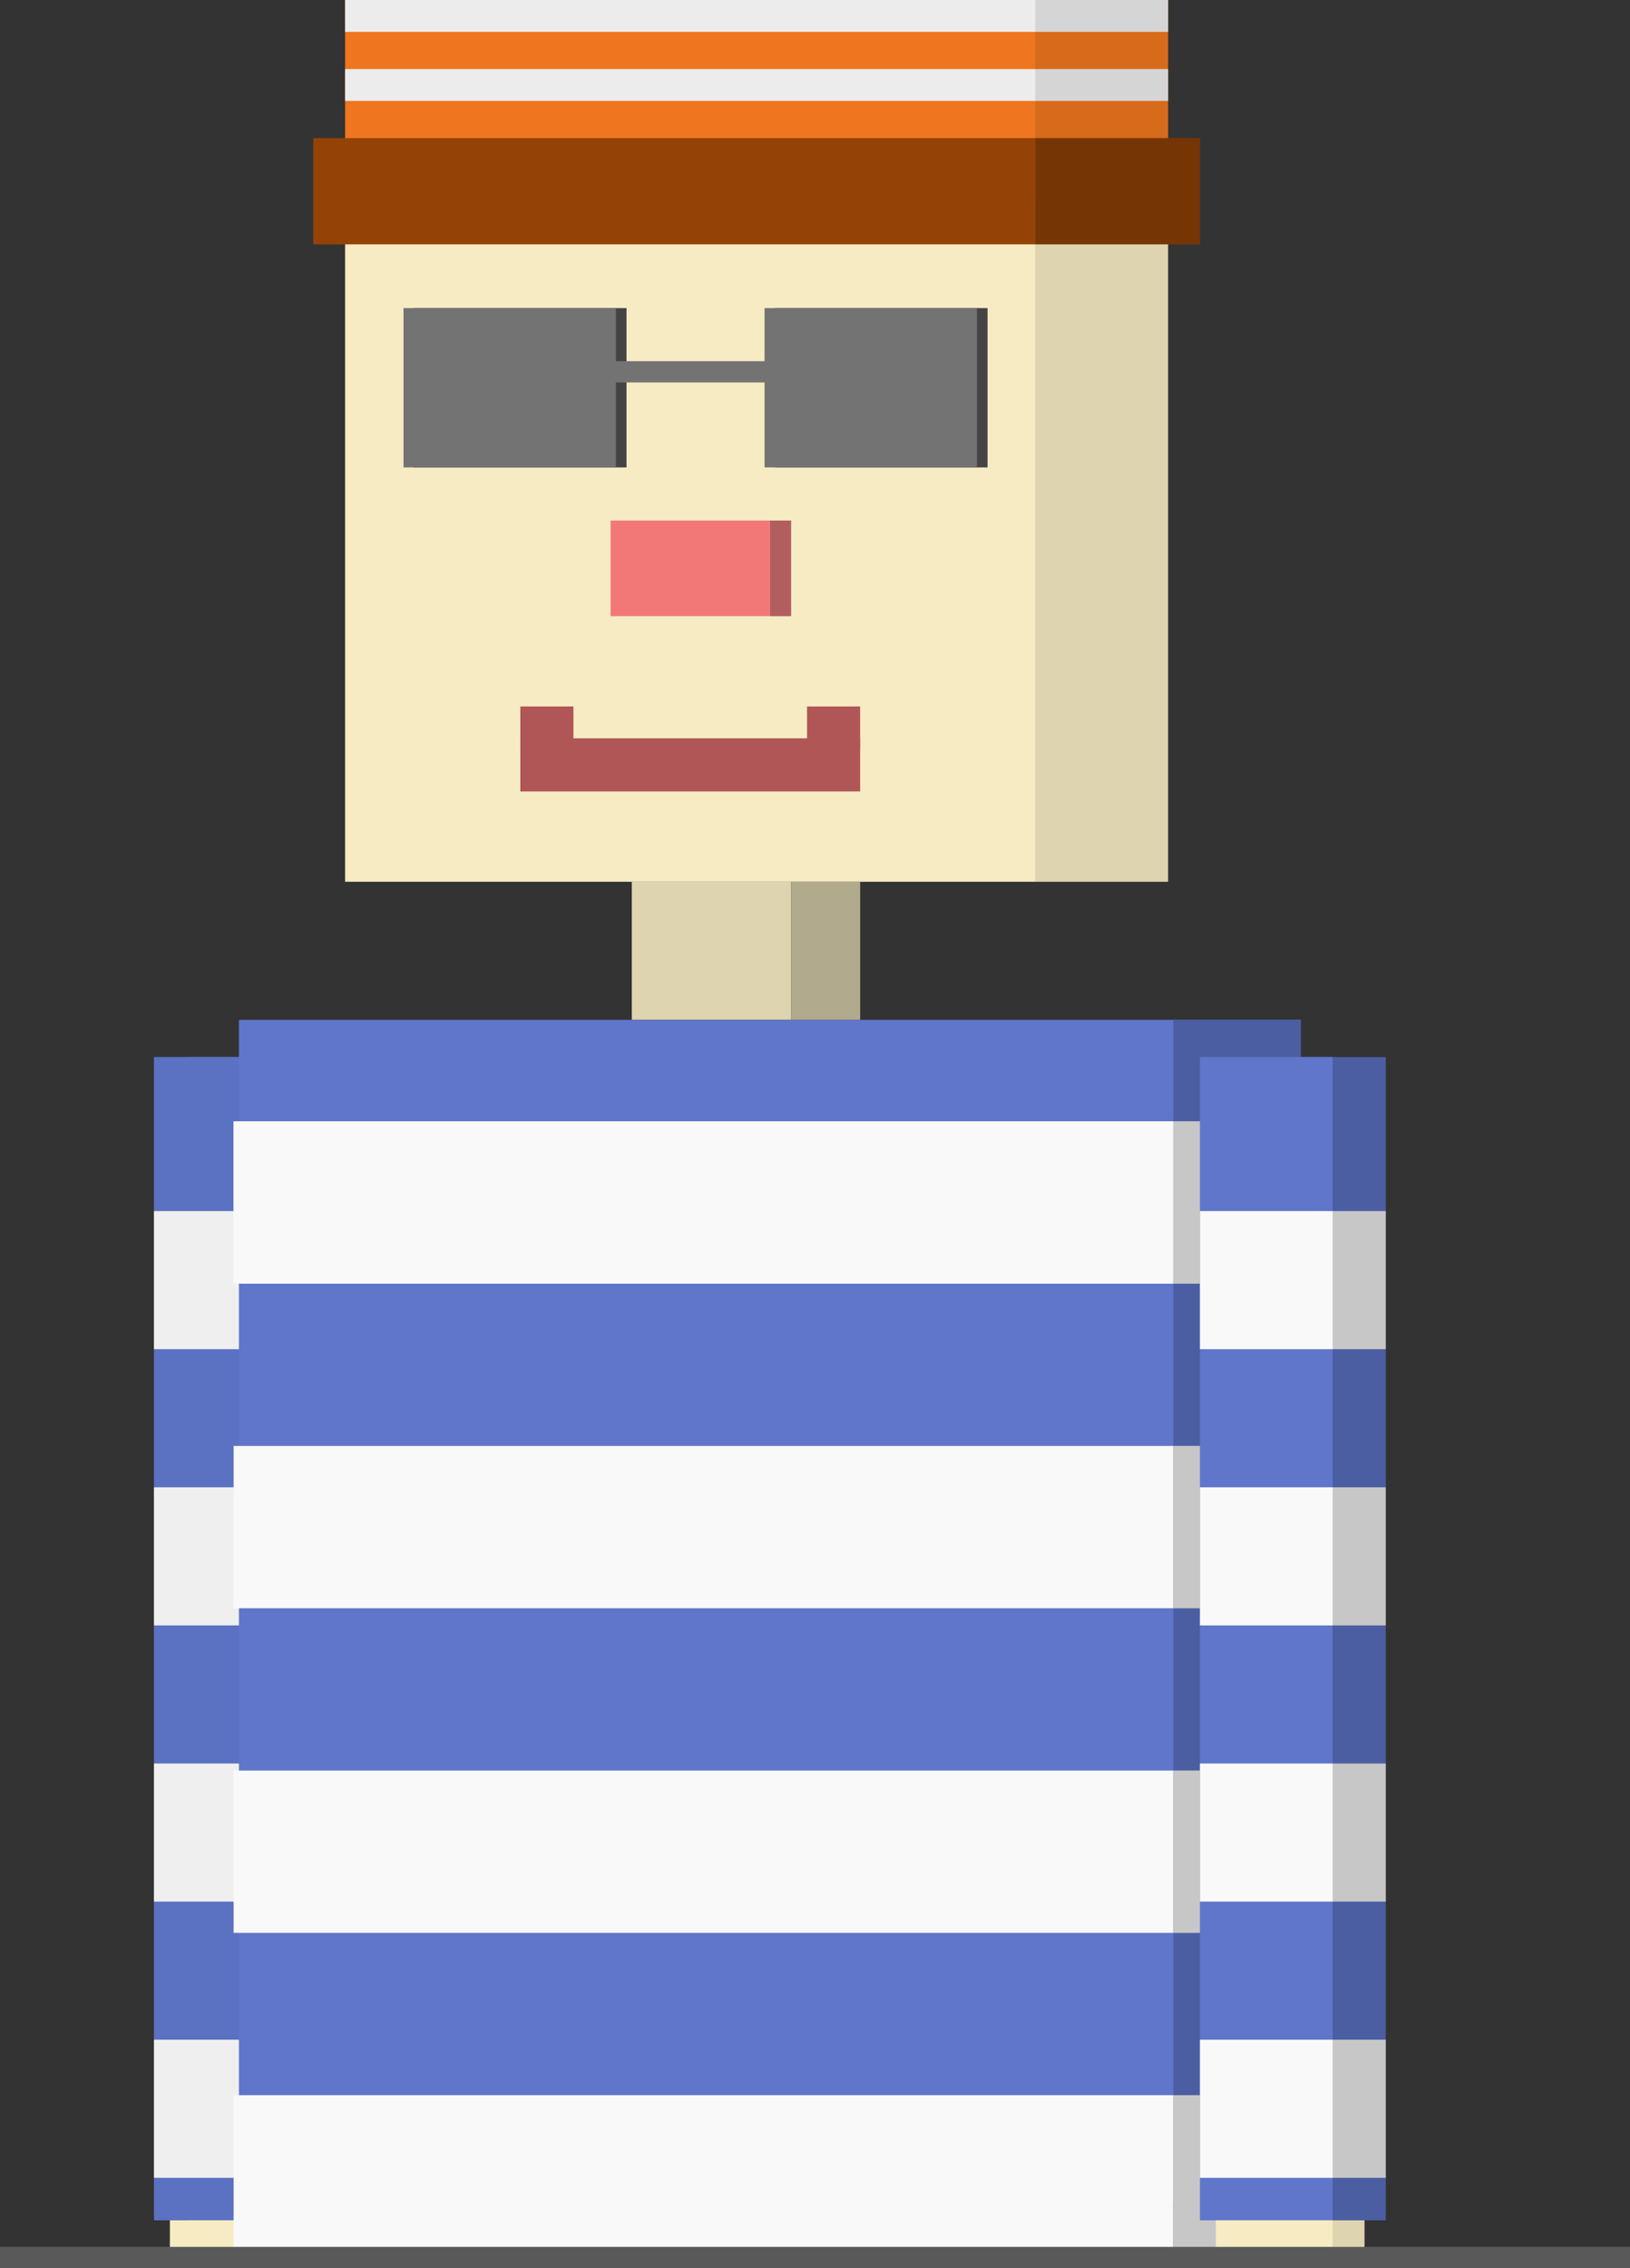 <svg width="307" height="427" viewBox="0 0 307 427" fill="none" xmlns="http://www.w3.org/2000/svg">
<rect x="0" y="0" width="307" height="427" fill="#333333" stroke="none"/>
<rect x="65" y="26" width="130" height="140" fill="#F7EBC3"/>
<rect x="195" y="26" width="25" height="140" fill="#F7EBC3"/>
<rect x="195" y="26" width="25" height="140" fill="black" fill-opacity="0.1"/>
<rect x="115" y="98" width="30" height="18" fill="#F27878"/>
<rect x="145" y="98" width="4" height="18" fill="#DE7575"/>
<rect x="145" y="98" width="4" height="18" fill="black" fill-opacity="0.2"/>
<rect x="78" y="58" width="40" height="30" fill="#444444"/>
<rect x="76" y="58" width="40" height="30" fill="#737373"/>
<rect x="146" y="58" width="40" height="30" fill="#444444"/>
<rect x="144" y="58" width="40" height="30" fill="#737373"/>
<rect x="113" y="68" width="34" height="4" fill="#737373"/>
<rect x="98" y="139" width="64" height="10" fill="#B05656"/>
<rect x="98" y="133" width="10" height="8" fill="#B05656"/>
<rect x="152" y="133" width="10" height="8" fill="#B05656"/>
<rect x="65" width="130" height="37" fill="#EF761E"/>
<rect x="195" width="25" height="37" fill="#EF761E"/>
<rect x="195" width="25" height="37" fill="black" fill-opacity="0.1"/>
<rect x="65" y="13" width="130" height="6" fill="#ECECEC"/>
<rect x="65" width="130" height="6" fill="#ECECEC"/>
<rect x="195" y="13" width="25" height="6" fill="#ECECEC"/>
<rect x="195" y="13" width="25" height="6" fill="black" fill-opacity="0.1"/>
<rect x="195" width="25" height="6" fill="#ECECEC"/>
<rect x="195" width="25" height="6" fill="black" fill-opacity="0.1"/>
<rect x="59" y="26" width="136" height="20" fill="#944206"/>
<rect x="195" y="26" width="31" height="20" fill="#944206"/>
<rect x="195" y="26" width="31" height="20" fill="black" fill-opacity="0.2"/>
<rect x="119" y="166" width="30" height="26" fill="#DFD4B0"/>
<rect x="149" y="166" width="13" height="26" fill="#DFD4B0"/>
<rect x="149" y="166" width="13" height="26" fill="black" fill-opacity="0.2"/>
<rect x="35" y="199" width="29" height="219" fill="#4C5EA2"/>
<rect x="29" y="199" width="25" height="219" fill="#5F76CA"/>
<rect x="29" y="199" width="25" height="219" fill="black" fill-opacity="0.04"/>
<rect x="29" y="228" width="25" height="26" fill="#F9F9F9"/>
<rect x="29" y="228" width="25" height="26" fill="black" fill-opacity="0.04"/>
<rect x="29" y="280" width="25" height="26" fill="#F9F9F9"/>
<rect x="29" y="280" width="25" height="26" fill="black" fill-opacity="0.04"/>
<rect x="29" y="332" width="25" height="26" fill="#F9F9F9"/>
<rect x="29" y="332" width="25" height="26" fill="black" fill-opacity="0.04"/>
<rect x="29" y="384" width="25" height="26" fill="#F9F9F9"/>
<rect x="29" y="384" width="25" height="26" fill="black" fill-opacity="0.04"/>
<rect x="54" y="228" width="10" height="26" fill="#C7C7C7"/>
<rect x="54" y="280" width="10" height="26" fill="#C7C7C7"/>
<rect x="54" y="332" width="10" height="26" fill="#C7C7C7"/>
<rect x="54" y="384" width="10" height="26" fill="#C7C7C7"/>
<rect x="35" y="418" width="25" height="7" fill="#DFD4B0"/>
<rect x="32" y="418" width="22" height="7" fill="#F7EBC3"/>
<rect x="45" y="192" width="200" height="222.496" fill="#5F76CA"/>
<rect x="44" y="211.098" width="177" height="30.557" fill="#F9F9F9"/>
<rect x="221" y="192" width="24" height="222.496" fill="#5F76CA"/>
<rect x="221" y="192" width="24" height="222.496" fill="black" fill-opacity="0.2"/>
<rect x="221" y="211.098" width="24" height="30.557" fill="#F9F9F9"/>
<rect x="221" y="211.098" width="24" height="30.557" fill="black" fill-opacity="0.2"/>
<rect x="44" y="211.098" width="177" height="30.557" fill="#F9F9F9"/>
<rect x="44" y="272.213" width="177" height="30.557" fill="#F9F9F9"/>
<rect x="44" y="333.328" width="177" height="30.557" fill="#F9F9F9"/>
<rect x="44" y="394.443" width="177" height="30.557" fill="#F9F9F9"/>
<rect x="221" y="211.098" width="24" height="30.557" fill="#F9F9F9"/>
<rect x="221" y="211.098" width="24" height="30.557" fill="black" fill-opacity="0.2"/>
<rect x="221" y="272.213" width="24" height="30.557" fill="#F9F9F9"/>
<rect x="221" y="272.213" width="24" height="30.557" fill="black" fill-opacity="0.2"/>
<rect x="221" y="333.328" width="24" height="30.557" fill="#F9F9F9"/>
<rect x="221" y="333.328" width="24" height="30.557" fill="black" fill-opacity="0.2"/>
<rect x="221" y="394.443" width="24" height="30.557" fill="#F9F9F9"/>
<rect x="221" y="394.443" width="24" height="30.557" fill="black" fill-opacity="0.2"/>
<rect x="232" y="199" width="29" height="219" fill="#4C5EA2"/>
<rect x="226" y="199" width="25" height="219" fill="#5F76CA"/>
<rect x="226" y="228" width="25" height="26" fill="#F9F9F9"/>
<rect x="226" y="280" width="25" height="26" fill="#F9F9F9"/>
<rect x="226" y="332" width="25" height="26" fill="#F9F9F9"/>
<rect x="226" y="384" width="25" height="26" fill="#F9F9F9"/>
<rect x="251" y="228" width="10" height="26" fill="#C7C7C7"/>
<rect x="251" y="280" width="10" height="26" fill="#C7C7C7"/>
<rect x="251" y="332" width="10" height="26" fill="#C7C7C7"/>
<rect x="251" y="384" width="10" height="26" fill="#C7C7C7"/>
<rect x="232" y="418" width="25" height="7" fill="#DFD4B0"/>
<rect x="229" y="418" width="22" height="7" fill="#F7EBC3"/>
<line y1="425" x2="307" y2="425" stroke="#595959" stroke-width="4"/>
</svg>
